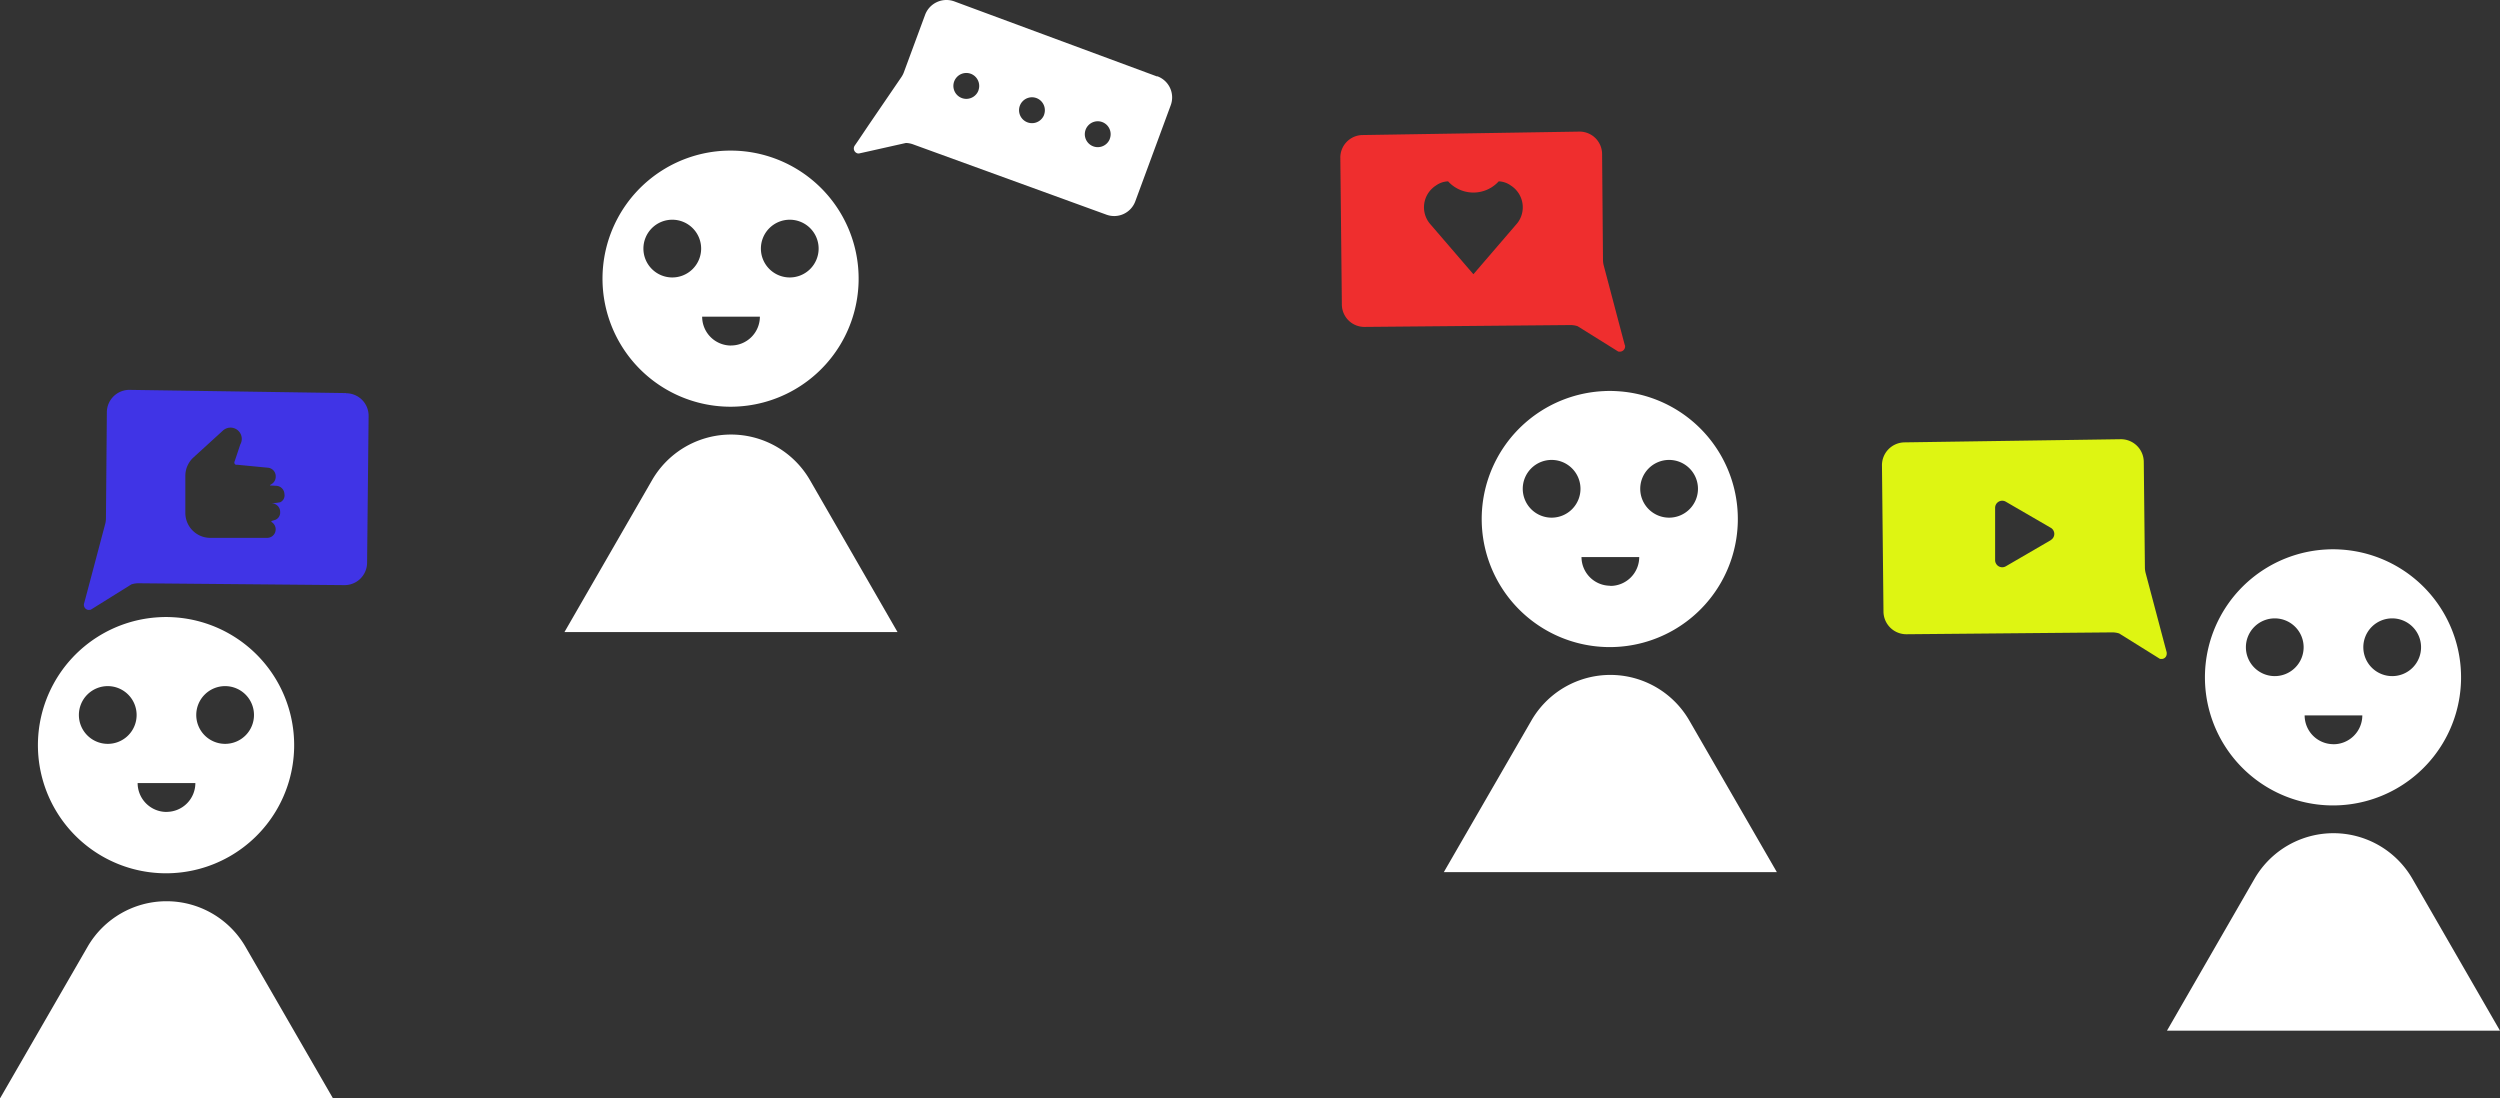 <svg xmlns="http://www.w3.org/2000/svg" viewBox="0 0 444.31 195.22"><rect x="0" y="0" width="444.31" height="195.22" fill="#333333" stroke="none"/><defs><style>.cls-1{fill:#fff;}.cls-2{fill:none;}.cls-3{fill:#4034e6;}.cls-4{fill:#ef2e2e;}.cls-5{fill:#def512;}</style></defs><g id="Layer_2" data-name="Layer 2"><g id="Layer_1-2" data-name="Layer 1"><g id="Group_5468" data-name="Group 5468"><g id="Group_5451" data-name="Group 5451"><g id="Group_5450" data-name="Group 5450"><g id="Group_5448" data-name="Group 5448"><path id="Path_5429" data-name="Path 5429" class="cls-1" d="M128.74,26.79a22.76,22.76,0,1,0,2.2,0C130.2,26.76,129.47,26.76,128.74,26.79Zm-9.26,22.52a5.13,5.13,0,1,1,5.13-5.13h0a5.13,5.13,0,0,1-5.12,5.13Zm10.44,12.1a5.13,5.13,0,0,1-5.13-5.13h10.26a5.13,5.13,0,0,1-5.13,5.12h0Zm10.44-12.1a5.13,5.13,0,1,1,5.13-5.13h0a5.13,5.13,0,0,1-5.12,5.13Z"/></g><g id="Group_5449" data-name="Group 5449"><path id="Path_5430" data-name="Path 5430" class="cls-1" d="M159.51,112.33H100.32l15.57-27a16.2,16.2,0,0,1,28.06,0Z"/></g></g><g id="Path_5406" data-name="Path 5406"><path id="Path_5431" data-name="Path 5431" class="cls-1" d="M205.64,13.59,169.61.25a4.05,4.05,0,0,0-5.2,2.39h0l-3.78,10.23a4,4,0,0,1-.46.87l-5.81,8.51L152.51,25l-.6.87a.9.9,0,0,0,.6,1.41l.13,0,1.72-.38L161,25.41a4,4,0,0,1,1.29.25l34.29,12.47a4,4,0,0,0,5.2-2.38h0l6.27-17a4,4,0,0,0-2.38-5.2h0ZM173.9,16.06a2.3,2.3,0,1,1-1.37-2.95h0a2.31,2.31,0,0,1,1.36,2.95Zm11.67,4.32a2.3,2.3,0,1,1-1.37-2.95h0a2.31,2.31,0,0,1,1.36,2.95Zm11.67,4.31a2.3,2.3,0,1,1-1.36-3h0a2.3,2.3,0,0,1,1.35,3Z"/></g></g><g id="Group_5457" data-name="Group 5457"><g id="Group_5454" data-name="Group 5454"><g id="Group_5452" data-name="Group 5452"><path id="Path_5432" data-name="Path 5432" class="cls-1" d="M28.41,109.69a22.77,22.77,0,1,0,2.2,0A20.18,20.18,0,0,0,28.41,109.69ZM19.15,132.2a5.13,5.13,0,1,1,5.13-5.13h0a5.12,5.12,0,0,1-5.12,5.13Zm10.44,12.1a5.14,5.14,0,0,1-5.13-5.13H34.72a5.12,5.12,0,0,1-5.12,5.12h0ZM40,132.2a5.13,5.13,0,1,1,5.14-5.13A5.13,5.13,0,0,1,40,132.2Z"/></g><g id="Group_5453" data-name="Group 5453"><path id="Path_5433" data-name="Path 5433" class="cls-1" d="M59.19,195.22H0l15.56-26.95a16.21,16.21,0,0,1,28.07,0Z"/></g></g><g id="Group_5455" data-name="Group 5455"><line id="Line_16" data-name="Line 16" class="cls-2" x1="40.2" y1="69.29" x2="22" y2="76.03"/></g><g id="Group_5456" data-name="Group 5456"><path id="Path_5434" data-name="Path 5434" class="cls-3" d="M61.51,69.86h0L23.1,69.29a4,4,0,0,0-4.11,4h0L18.83,92.1a4.06,4.06,0,0,1-.13,1l-2.65,10-.84,3.16-.27,1a.91.91,0,0,0,.65,1.12,1,1,0,0,0,.38,0l.13,0,1.49-.93,5.76-3.59a4.1,4.1,0,0,1,1.3-.2l36.48.33a4,4,0,0,0,4.11-4h0l.27-26a4,4,0,0,0-4-4.1ZM50.57,87.94a1.35,1.35,0,0,1-.76,1.32,11.71,11.71,0,0,1-1.67.2l0,0h.19A1.51,1.51,0,0,1,49.79,91V91A1.4,1.4,0,0,1,49,92.36c-.18.07-.76.24-.76.24v.16a1.53,1.53,0,0,1,.55,2.08,1.5,1.5,0,0,1-1.31.75H37.37a4.43,4.43,0,0,1-4.43-4.43v-6.6a4.44,4.44,0,0,1,1.45-3.27l5.2-4.74A2,2,0,0,1,42.7,79l-1,3a.43.43,0,0,0,.19.59.35.35,0,0,0,.2,0l5.47.53A1.52,1.52,0,0,1,49,84.65v.09a1.51,1.51,0,0,1-.76,1.31L48,86.2v.08l1.11.06a1.51,1.51,0,0,1,1.44,1.51Z"/></g></g><g id="Group_5462" data-name="Group 5462"><g id="Group_5460" data-name="Group 5460"><g id="Group_5458" data-name="Group 5458"><path id="Path_5435" data-name="Path 5435" class="cls-1" d="M285,69.51a22.76,22.76,0,1,0,2.19,0A20,20,0,0,0,285,69.51ZM275.76,92a5.13,5.13,0,1,1,5.13-5.13h0A5.13,5.13,0,0,1,275.76,92Zm10.44,12.1A5.12,5.12,0,0,1,281.07,99h10.26a5.13,5.13,0,0,1-5.13,5.13ZM296.64,92a5.13,5.13,0,1,1,5.13-5.13h0A5.13,5.13,0,0,1,296.64,92Z"/></g><g id="Group_5459" data-name="Group 5459"><path id="Path_5436" data-name="Path 5436" class="cls-1" d="M315.79,155H256.6l15.57-26.95a16.2,16.2,0,0,1,28.06,0Z"/></g></g><g id="Group_5461" data-name="Group 5461"><path id="Path_5437" data-name="Path 5437" class="cls-4" d="M288.78,61.38l-.27-1-.84-3.17-2.64-10a4.07,4.07,0,0,1-.14-1l-.16-18.82h0a4,4,0,0,0-4.1-4h0L242.21,24h0a4,4,0,0,0-4,4.1l.27,26h0a4,4,0,0,0,4.1,4l36.49-.33a4.1,4.1,0,0,1,1.3.2l5.76,3.59,1.49.93.13,0a.93.93,0,0,0,1.05-.75,1,1,0,0,0,0-.39ZM269.44,39.92l-7.58,8.82-7.59-8.82a4.57,4.57,0,0,1,.3-6.46,4.11,4.11,0,0,1,.62-.48,3.94,3.94,0,0,1,2.17-.75,6.08,6.08,0,0,0,8.6.4c.14-.13.27-.26.4-.4a3.91,3.91,0,0,1,2.16.75,4.59,4.59,0,0,1,1.4,6.32A4.68,4.68,0,0,1,269.44,39.92Z"/></g></g><g id="Group_5467" data-name="Group 5467"><g id="Group_5465" data-name="Group 5465"><g id="Group_5463" data-name="Group 5463"><path id="Path_5438" data-name="Path 5438" class="cls-1" d="M413.53,97.65a22.76,22.76,0,1,0,2.2,0A20.18,20.18,0,0,0,413.53,97.65Zm-9.25,22.51a5.13,5.13,0,1,1,5.13-5.13h0a5.13,5.13,0,0,1-5.13,5.13h0Zm10.44,12.1a5.12,5.12,0,0,1-5.13-5.12h10.25a5.13,5.13,0,0,1-5.12,5.13Zm10.44-12.1a5.13,5.13,0,1,1,5.12-5.13h0a5.12,5.12,0,0,1-5.12,5.13Z"/></g><g id="Group_5464" data-name="Group 5464"><path id="Path_5439" data-name="Path 5439" class="cls-1" d="M444.31,183.18H385.12l15.56-27a16.2,16.2,0,0,1,28.06,0Z"/></g></g><g id="Group_5466" data-name="Group 5466"><path id="Path_5440" data-name="Path 5440" class="cls-5" d="M385.09,116l-.27-1-.84-3.17-2.65-10a4,4,0,0,1-.13-1L381,82.06h0a4.06,4.06,0,0,0-4.11-4l-38.42.56h0a4.06,4.06,0,0,0-4,4.1l.27,26h0a4.06,4.06,0,0,0,4.11,4l36.48-.33a4.09,4.09,0,0,1,1.3.19l5.76,3.59,1.49.93a.31.31,0,0,0,.13,0,.9.9,0,0,0,1.05-.75.82.82,0,0,0,0-.38ZM364.47,96l-8,4.65a1.26,1.26,0,0,1-1.72-.47,1.23,1.23,0,0,1-.17-.62V90.25a1.26,1.26,0,0,1,1.89-1.09l8,4.64a1.26,1.26,0,0,1,0,2.18Z"/></g></g></g></g></g></svg>